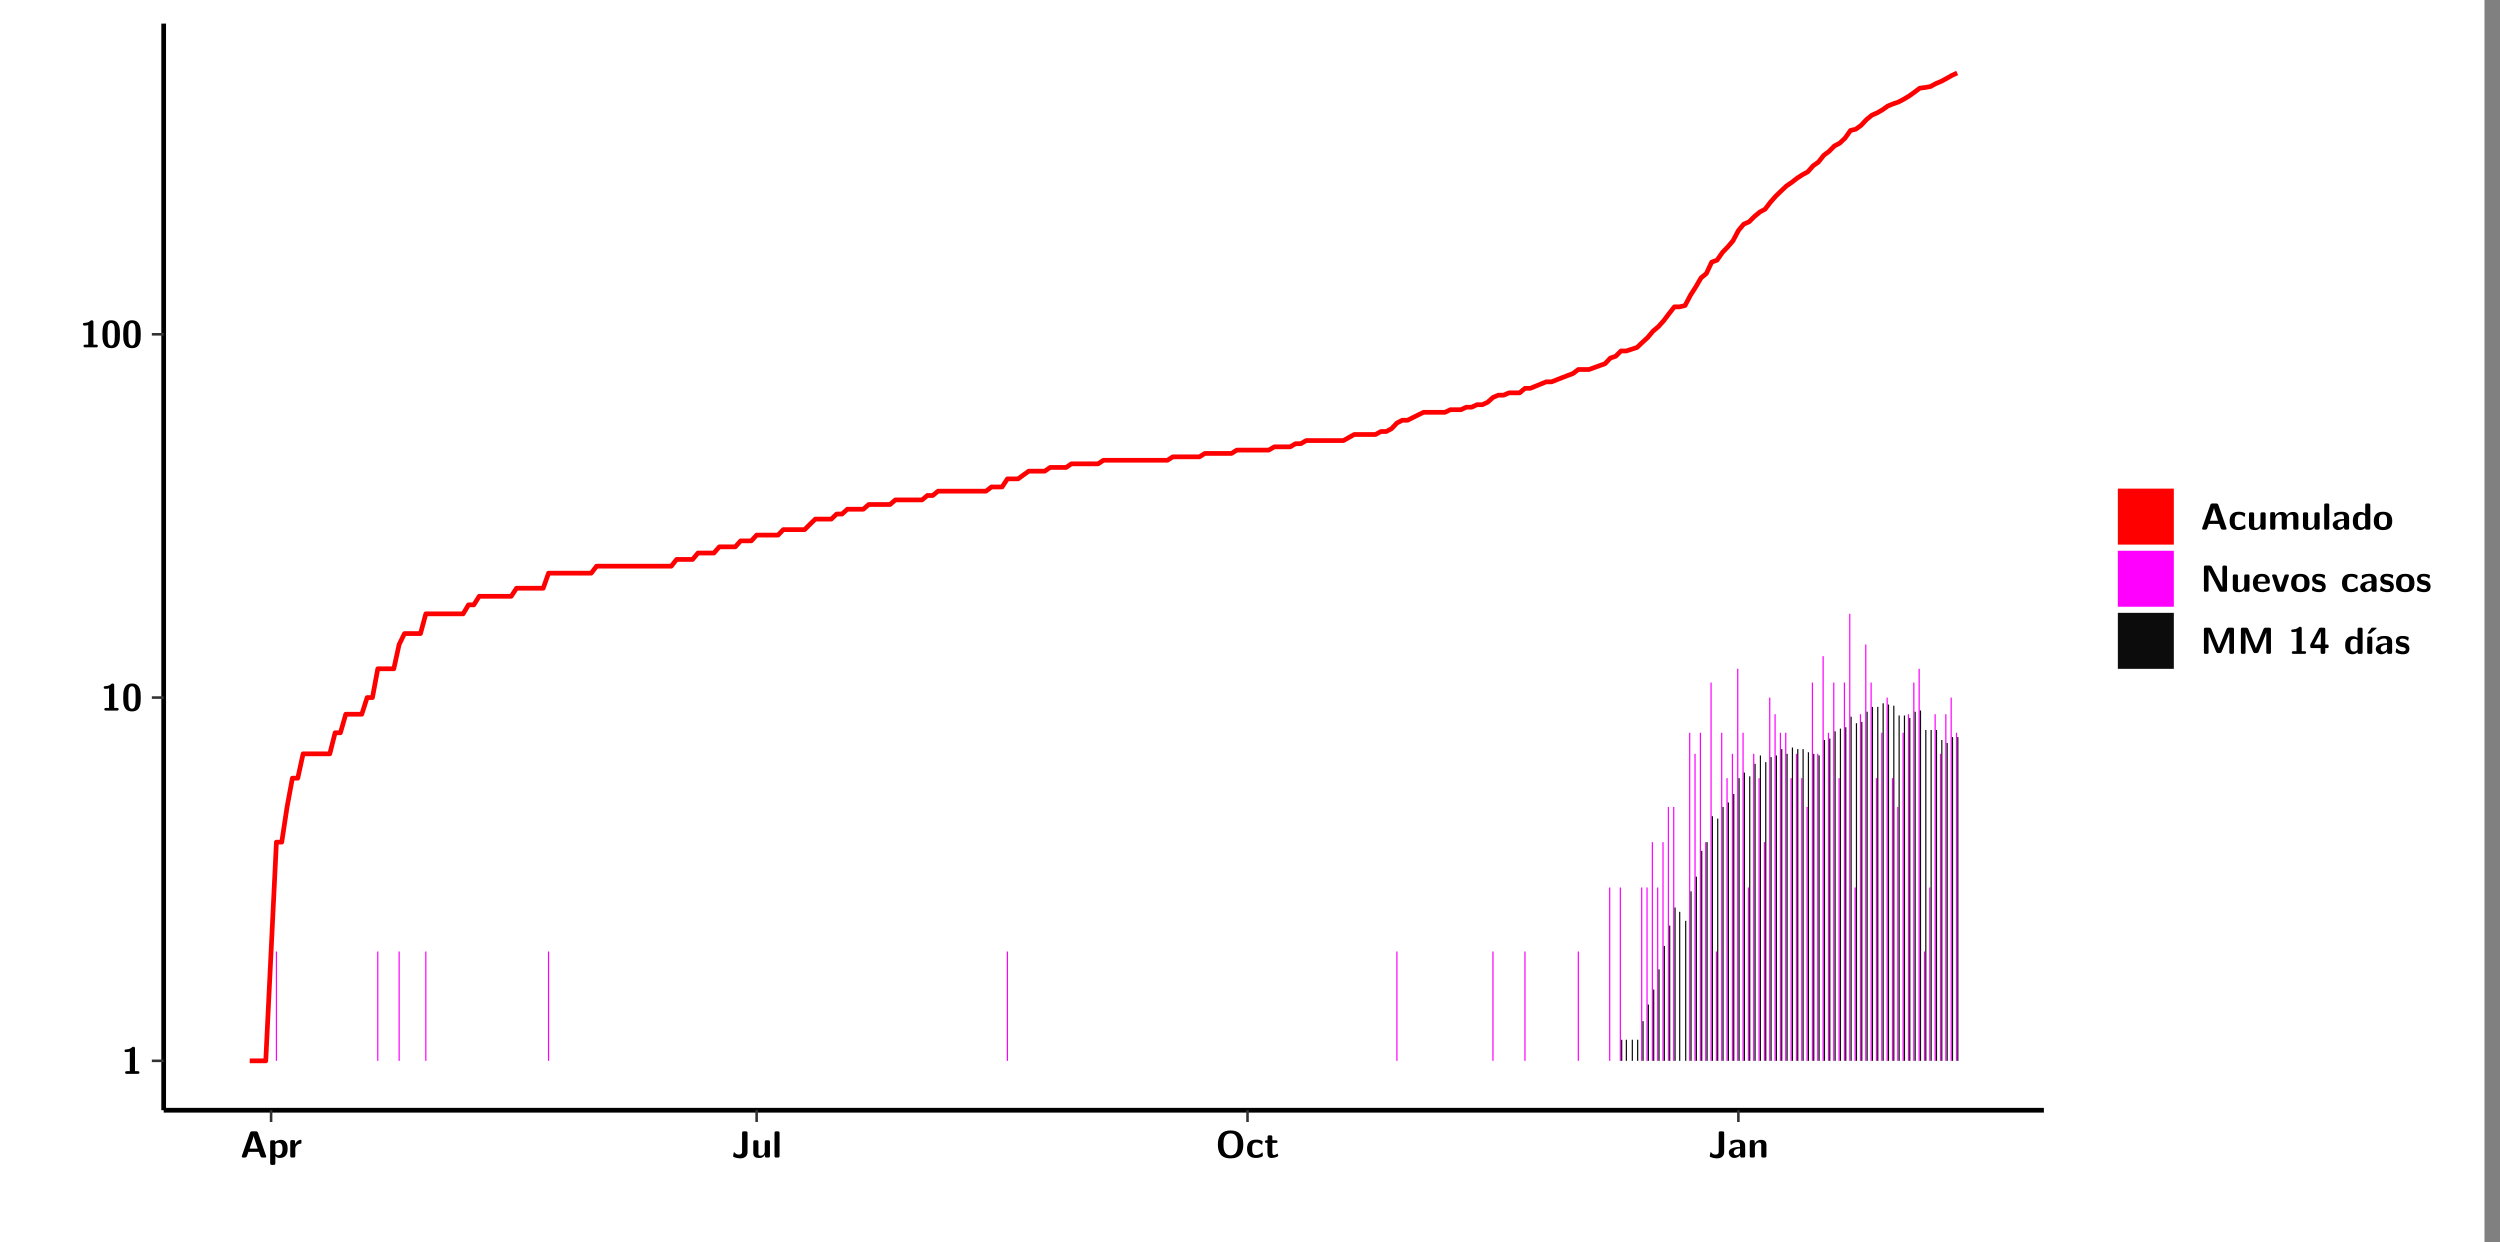 <?xml version="1.0" encoding="UTF-8"?>
<svg xmlns="http://www.w3.org/2000/svg" xmlns:xlink="http://www.w3.org/1999/xlink" width="579.653pt" height="288pt" viewBox="0 0 579.653 288" version="1.1">
<rect x="0" y="0" width="579.653" height="288" fill="#808080" stroke="none"/>
<defs>
<g>
<symbol overflow="visible" id="glyph0-0">
<path style="stroke:none;" d=""/>
</symbol>
<symbol overflow="visible" id="glyph0-1">
<path style="stroke:none;" d="M 3.109 -5.859 C 3.109 -6.016 3.109 -6.281 2.719 -6.281 C 2.547 -6.281 2.516 -6.266 2.406 -6.156 C 2.25 -6.016 1.922 -5.688 1.047 -5.672 C 0.891 -5.672 0.672 -5.609 0.672 -5.359 C 0.672 -5.047 0.969 -5.047 1.094 -5.047 C 1.344 -5.047 1.656 -5.078 1.906 -5.156 L 1.906 -0.625 L 1.234 -0.625 C 1.109 -0.625 0.812 -0.625 0.812 -0.312 C 0.812 0 1.109 0 1.234 0 L 3.719 0 C 3.828 0 4.141 0 4.141 -0.312 C 4.141 -0.625 3.828 -0.625 3.719 -0.625 L 3.109 -0.625 Z M 3.109 -5.859 "/>
</symbol>
<symbol overflow="visible" id="glyph0-2">
<path style="stroke:none;" d="M 4.438 -3 C 4.438 -4.203 4.438 -6.281 2.406 -6.281 C 0.375 -6.281 0.375 -4.219 0.375 -3 C 0.375 -1.812 0.375 0.188 2.406 0.188 C 4.438 0.188 4.438 -1.781 4.438 -3 Z M 2.406 -0.438 C 1.75 -0.438 1.656 -1.25 1.625 -1.484 C 1.562 -1.953 1.562 -2.766 1.562 -3.125 C 1.562 -3.641 1.562 -4.203 1.625 -4.641 C 1.641 -4.875 1.734 -5.641 2.406 -5.641 C 3.047 -5.641 3.156 -4.906 3.188 -4.734 C 3.25 -4.281 3.25 -3.594 3.25 -3.125 C 3.25 -2.625 3.25 -1.953 3.188 -1.469 C 3.156 -1.234 3.062 -0.438 2.406 -0.438 Z M 2.406 -0.438 "/>
</symbol>
<symbol overflow="visible" id="glyph0-3">
<path style="stroke:none;" d="M 4.156 -5.703 C 4.031 -6.078 3.766 -6.078 3.594 -6.078 L 2.828 -6.078 C 2.641 -6.078 2.391 -6.078 2.266 -5.703 L 0.406 -0.406 C 0.375 -0.297 0.375 -0.281 0.375 -0.234 C 0.375 0 0.594 0 0.703 0 L 1.031 0 C 1.188 0 1.453 0 1.578 -0.344 L 1.922 -1.328 L 4.344 -1.328 L 4.641 -0.484 C 4.75 -0.172 4.812 0 5.234 0 L 5.703 0 C 5.828 0 6.047 0 6.047 -0.234 C 6.047 -0.281 6.047 -0.297 6 -0.406 Z M 2.812 -3.938 C 2.938 -4.328 3.062 -4.656 3.125 -4.969 L 3.141 -4.969 C 3.188 -4.766 3.188 -4.75 3.25 -4.547 L 4.078 -2.078 L 2.188 -2.078 Z M 2.812 -3.938 "/>
</symbol>
<symbol overflow="visible" id="glyph0-4">
<path style="stroke:none;" d="M 1.734 -0.344 C 2.125 0.094 2.609 0.094 2.719 0.094 C 4.578 0.094 4.578 -1.594 4.578 -2.031 C 4.578 -2.453 4.578 -4.109 3 -4.109 C 2.484 -4.109 2.016 -3.906 1.703 -3.609 C 1.703 -3.922 1.578 -4.016 1.281 -4.016 L 0.953 -4.016 C 0.641 -4.016 0.531 -3.922 0.531 -3.594 L 0.531 1.281 C 0.531 1.594 0.625 1.703 0.953 1.703 L 1.312 1.703 C 1.641 1.703 1.734 1.594 1.734 1.281 Z M 1.734 -3.141 C 1.828 -3.219 2.109 -3.422 2.484 -3.422 C 3.391 -3.422 3.391 -2.391 3.391 -2 C 3.391 -1.656 3.391 -0.531 2.406 -0.531 C 2.203 -0.531 2.047 -0.609 1.938 -0.688 C 1.734 -0.828 1.734 -0.875 1.734 -1.031 Z M 1.734 -3.141 "/>
</symbol>
<symbol overflow="visible" id="glyph0-5">
<path style="stroke:none;" d="M 1.703 -2.016 C 1.703 -2.844 2.391 -3.188 2.938 -3.219 C 3.109 -3.234 3.125 -3.234 3.125 -3.469 L 3.125 -3.875 C 3.125 -4.047 3.125 -4.109 2.969 -4.109 C 2.719 -4.109 2.078 -4.031 1.672 -3.078 L 1.656 -3.078 L 1.656 -3.641 C 1.656 -3.922 1.594 -4.062 1.234 -4.062 L 0.953 -4.062 C 0.641 -4.062 0.531 -3.969 0.531 -3.641 L 0.531 -0.422 C 0.531 -0.109 0.625 0 0.953 0 L 1.281 0 C 1.609 0 1.703 -0.109 1.703 -0.422 Z M 1.703 -2.016 "/>
</symbol>
<symbol overflow="visible" id="glyph0-6">
<path style="stroke:none;" d="M 3.75 -5.656 C 3.75 -5.938 3.688 -6.078 3.328 -6.078 L 2.906 -6.078 C 2.562 -6.078 2.484 -5.969 2.484 -5.656 L 2.484 -1.359 C 2.484 -1.172 2.484 -0.688 1.703 -0.688 C 1.203 -0.688 0.922 -0.969 0.797 -1.125 C 0.734 -1.203 0.703 -1.234 0.656 -1.234 C 0.562 -1.234 0.547 -1.141 0.531 -1.062 C 0.484 -0.781 0.406 -0.328 0.406 -0.297 C 0.406 -0.203 0.453 -0.188 0.625 -0.109 C 1.141 0.109 1.672 0.188 2.062 0.188 C 3 0.188 3.75 -0.281 3.75 -1.312 Z M 3.75 -5.656 "/>
</symbol>
<symbol overflow="visible" id="glyph0-7">
<path style="stroke:none;" d="M 4.391 -3.594 C 4.391 -3.875 4.328 -4.016 3.969 -4.016 L 3.609 -4.016 C 3.281 -4.016 3.188 -3.906 3.188 -3.594 L 3.188 -1.516 C 3.188 -0.938 2.891 -0.438 2.266 -0.438 C 1.766 -0.438 1.719 -0.562 1.719 -1.031 L 1.719 -3.594 C 1.719 -3.875 1.656 -4.016 1.297 -4.016 L 0.953 -4.016 C 0.625 -4.016 0.531 -3.922 0.531 -3.594 L 0.531 -1.109 C 0.531 -0.172 1.031 0.094 1.953 0.094 C 2.188 0.094 2.812 0.094 3.219 -0.656 L 3.219 -0.422 C 3.219 -0.141 3.281 0 3.641 0 L 3.969 0 C 4.297 0 4.391 -0.109 4.391 -0.422 Z M 4.391 -3.594 "/>
</symbol>
<symbol overflow="visible" id="glyph0-8">
<path style="stroke:none;" d="M 1.703 -5.656 C 1.703 -5.938 1.641 -6.078 1.281 -6.078 L 0.953 -6.078 C 0.641 -6.078 0.531 -5.984 0.531 -5.656 L 0.531 -0.422 C 0.531 -0.109 0.625 0 0.953 0 L 1.281 0 C 1.609 0 1.703 -0.109 1.703 -0.422 Z M 1.703 -5.656 "/>
</symbol>
<symbol overflow="visible" id="glyph0-9">
<path style="stroke:none;" d="M 6.422 -3 C 6.422 -4.766 5.781 -6.281 3.484 -6.281 C 1.047 -6.281 0.531 -4.609 0.531 -3 C 0.531 -1.359 1.109 0.188 3.469 0.188 C 5.734 0.188 6.422 -1.203 6.422 -3 Z M 3.484 -0.516 C 1.828 -0.516 1.828 -2.344 1.828 -3.141 C 1.828 -3.906 1.828 -5.594 3.469 -5.594 C 5.125 -5.594 5.125 -3.922 5.125 -3.141 C 5.125 -2.359 5.125 -0.516 3.484 -0.516 Z M 3.484 -0.516 "/>
</symbol>
<symbol overflow="visible" id="glyph0-10">
<path style="stroke:none;" d="M 4 -0.438 C 4 -0.531 3.969 -0.938 3.953 -1.047 C 3.953 -1.078 3.938 -1.172 3.844 -1.172 C 3.812 -1.172 3.797 -1.172 3.703 -1.078 C 3.562 -0.953 3.141 -0.594 2.422 -0.594 C 1.516 -0.594 1.516 -1.469 1.516 -2.031 C 1.516 -2.75 1.562 -3.484 2.453 -3.484 C 3.031 -3.484 3.266 -3.344 3.578 -3.078 C 3.688 -2.984 3.703 -2.984 3.734 -2.984 C 3.828 -2.984 3.844 -3.062 3.844 -3.094 C 3.859 -3.172 3.953 -3.656 3.953 -3.703 C 3.953 -3.781 3.891 -3.812 3.75 -3.891 C 3.328 -4.078 3.062 -4.156 2.453 -4.156 C 1.141 -4.156 0.328 -3.547 0.328 -2.016 C 0.328 -0.562 1.078 0.094 2.406 0.094 C 2.641 0.094 3.172 0.094 3.75 -0.203 C 4 -0.344 4 -0.344 4 -0.438 Z M 4 -0.438 "/>
</symbol>
<symbol overflow="visible" id="glyph0-11">
<path style="stroke:none;" d="M 1.906 -3.391 L 2.688 -3.391 C 2.797 -3.391 3.109 -3.391 3.109 -3.703 C 3.109 -4.016 2.797 -4.016 2.688 -4.016 L 1.906 -4.016 L 1.906 -4.75 C 1.906 -5.016 1.844 -5.156 1.484 -5.156 L 1.219 -5.156 C 0.906 -5.156 0.797 -5.062 0.797 -4.75 L 0.797 -4.016 L 0.594 -4.016 C 0.5 -4.016 0.172 -4.016 0.172 -3.703 C 0.172 -3.391 0.484 -3.391 0.594 -3.391 L 0.766 -3.391 L 0.766 -1.172 C 0.766 -0.281 1.094 0.094 1.688 0.094 C 1.766 0.094 2.156 0.094 2.609 -0.047 C 2.766 -0.094 3.266 -0.25 3.266 -0.406 C 3.266 -0.438 3.25 -0.5 3.203 -0.688 C 3.156 -0.859 3.141 -0.906 3.062 -0.906 C 3.016 -0.906 3 -0.906 2.953 -0.844 C 2.859 -0.781 2.625 -0.594 2.25 -0.594 C 2.047 -0.594 1.906 -0.734 1.906 -1.312 Z M 1.906 -3.391 "/>
</symbol>
<symbol overflow="visible" id="glyph0-12">
<path style="stroke:none;" d="M 4.062 -2.766 C 4.062 -4.156 2.734 -4.156 2.297 -4.156 C 1.891 -4.156 1.453 -4.125 0.859 -3.891 C 0.672 -3.797 0.625 -3.781 0.625 -3.688 C 0.625 -3.625 0.688 -3.109 0.688 -3.047 C 0.703 -2.984 0.75 -2.938 0.812 -2.938 C 0.844 -2.938 0.875 -2.969 0.906 -3 C 1.281 -3.391 1.719 -3.578 2.266 -3.578 C 2.734 -3.578 2.875 -3.297 2.875 -2.781 L 2.875 -2.469 C 2.562 -2.469 0.266 -2.453 0.266 -1.172 C 0.266 -0.547 0.766 0.094 1.531 0.094 C 1.828 0.094 2.484 0.016 2.906 -0.594 L 2.906 -0.422 C 2.906 -0.141 2.969 0 3.328 0 L 3.641 0 C 3.984 0 4.062 -0.109 4.062 -0.422 Z M 2.875 -1.344 C 2.875 -0.531 2.047 -0.531 2.016 -0.531 C 1.641 -0.531 1.406 -0.844 1.406 -1.188 C 1.406 -2.047 2.625 -2.109 2.875 -2.109 Z M 2.875 -1.344 "/>
</symbol>
<symbol overflow="visible" id="glyph0-13">
<path style="stroke:none;" d="M 4.391 -2.844 C 4.391 -3.75 4 -4.109 3.109 -4.109 C 2.188 -4.109 1.781 -3.438 1.672 -3.203 L 1.672 -3.641 C 1.672 -3.922 1.609 -4.062 1.25 -4.062 L 0.953 -4.062 C 0.625 -4.062 0.531 -3.969 0.531 -3.641 L 0.531 -0.422 C 0.531 -0.109 0.625 0 0.953 0 L 1.297 0 C 1.625 0 1.719 -0.109 1.719 -0.422 L 1.719 -2.359 C 1.719 -3.125 2.219 -3.484 2.688 -3.484 C 3.109 -3.484 3.188 -3.281 3.188 -2.828 L 3.188 -0.422 C 3.188 -0.141 3.25 0 3.609 0 L 3.969 0 C 4.297 0 4.391 -0.109 4.391 -0.422 Z M 4.391 -2.844 "/>
</symbol>
<symbol overflow="visible" id="glyph0-14">
<path style="stroke:none;" d="M 7.062 -2.844 C 7.062 -3.75 6.672 -4.109 5.781 -4.109 C 5.156 -4.109 4.688 -3.828 4.359 -3.25 C 4.219 -4.078 3.484 -4.109 3.109 -4.109 C 2.938 -4.109 2.578 -4.109 2.188 -3.828 C 1.906 -3.625 1.734 -3.344 1.672 -3.203 L 1.672 -3.641 C 1.672 -3.922 1.609 -4.062 1.25 -4.062 L 0.953 -4.062 C 0.625 -4.062 0.531 -3.969 0.531 -3.641 L 0.531 -0.422 C 0.531 -0.109 0.625 0 0.953 0 L 1.297 0 C 1.625 0 1.719 -0.109 1.719 -0.422 L 1.719 -2.359 C 1.719 -3.141 2.25 -3.484 2.688 -3.484 C 3.109 -3.484 3.203 -3.297 3.203 -2.828 L 3.203 -0.422 C 3.203 -0.109 3.297 0 3.625 0 L 3.969 0 C 4.297 0 4.391 -0.109 4.391 -0.422 L 4.391 -2.359 C 4.391 -3.141 4.922 -3.484 5.359 -3.484 C 5.781 -3.484 5.875 -3.297 5.875 -2.828 L 5.875 -0.422 C 5.875 -0.109 5.969 0 6.297 0 L 6.641 0 C 6.984 0 7.062 -0.109 7.062 -0.422 Z M 7.062 -2.844 "/>
</symbol>
<symbol overflow="visible" id="glyph0-15">
<path style="stroke:none;" d="M 4.375 -5.656 C 4.375 -5.938 4.312 -6.078 3.953 -6.078 L 3.625 -6.078 C 3.297 -6.078 3.203 -5.969 3.203 -5.656 L 3.203 -3.672 C 2.812 -4.047 2.375 -4.109 2.109 -4.109 C 0.328 -4.109 0.328 -2.422 0.328 -2 C 0.328 -1.594 0.328 0.094 2.062 0.094 C 2.422 0.094 2.812 -0.016 3.188 -0.406 C 3.188 -0.094 3.297 0 3.609 0 L 3.953 0 C 4.281 0 4.375 -0.109 4.375 -0.422 Z M 3.188 -1.094 C 3.188 -0.953 3.188 -0.875 2.922 -0.688 C 2.703 -0.547 2.5 -0.531 2.406 -0.531 C 1.516 -0.531 1.516 -1.344 1.516 -2 C 1.516 -2.656 1.516 -3.484 2.5 -3.484 C 2.75 -3.484 2.984 -3.391 3.188 -3.203 Z M 3.188 -1.094 "/>
</symbol>
<symbol overflow="visible" id="glyph0-16">
<path style="stroke:none;" d="M 4.547 -1.969 C 4.547 -3.406 3.844 -4.156 2.406 -4.156 C 0.953 -4.156 0.266 -3.391 0.266 -1.969 C 0.266 -0.547 1.031 0.094 2.406 0.094 C 3.781 0.094 4.547 -0.531 4.547 -1.969 Z M 2.406 -0.594 C 1.469 -0.594 1.469 -1.375 1.469 -2.078 C 1.469 -2.75 1.469 -3.531 2.406 -3.531 C 3.344 -3.531 3.344 -2.766 3.344 -2.078 C 3.344 -1.391 3.344 -0.594 2.406 -0.594 Z M 2.406 -0.594 "/>
</symbol>
<symbol overflow="visible" id="glyph0-17">
<path style="stroke:none;" d="M 2.656 -5.734 C 2.469 -6.078 2.203 -6.078 2.031 -6.078 L 1.219 -6.078 C 0.906 -6.078 0.797 -5.984 0.797 -5.656 L 0.797 -0.422 C 0.797 -0.109 0.891 0 1.219 0 L 1.453 0 C 1.781 0 1.875 -0.109 1.875 -0.422 L 1.875 -5.016 L 1.891 -5.016 L 4.297 -0.344 C 4.484 0 4.75 0 4.922 0 L 5.734 0 C 6.062 0 6.156 -0.109 6.156 -0.422 L 6.156 -5.656 C 6.156 -5.938 6.094 -6.078 5.734 -6.078 L 5.5 -6.078 C 5.156 -6.078 5.078 -5.969 5.078 -5.656 L 5.078 -1.062 L 5.062 -1.062 Z M 2.656 -5.734 "/>
</symbol>
<symbol overflow="visible" id="glyph0-18">
<path style="stroke:none;" d="M 3.781 -1.875 C 3.984 -1.875 4.203 -1.891 4.203 -2.281 C 4.203 -3.406 3.672 -4.156 2.359 -4.156 C 0.969 -4.156 0.266 -3.375 0.266 -2.047 C 0.266 -0.609 1.109 0.094 2.484 0.094 C 2.812 0.094 3.312 0.047 3.891 -0.234 C 4.078 -0.328 4.141 -0.359 4.141 -0.469 C 4.141 -0.531 4.125 -0.781 4.109 -0.844 C 4.078 -1.125 4.062 -1.125 3.984 -1.125 C 3.953 -1.125 3.938 -1.125 3.844 -1.047 C 3.328 -0.594 2.797 -0.531 2.516 -0.531 C 1.531 -0.531 1.422 -1.312 1.391 -1.875 Z M 1.406 -2.344 C 1.422 -2.875 1.609 -3.531 2.359 -3.531 C 3.062 -3.531 3.203 -3.031 3.219 -2.344 Z M 1.406 -2.344 "/>
</symbol>
<symbol overflow="visible" id="glyph0-19">
<path style="stroke:none;" d="M 4.109 -3.609 C 4.141 -3.719 4.141 -3.75 4.141 -3.766 C 4.141 -4.016 3.922 -4.016 3.797 -4.016 L 3.609 -4.016 C 3.25 -4.016 3.141 -3.891 3.062 -3.641 L 2.203 -0.984 L 1.328 -3.641 C 1.266 -3.828 1.203 -4.016 0.781 -4.016 L 0.578 -4.016 C 0.453 -4.016 0.234 -4.016 0.234 -3.766 C 0.234 -3.75 0.234 -3.719 0.266 -3.609 L 1.312 -0.375 C 1.438 0 1.703 0 1.859 0 L 2.5 0 C 2.672 0 2.938 0 3.062 -0.375 Z M 4.109 -3.609 "/>
</symbol>
<symbol overflow="visible" id="glyph0-20">
<path style="stroke:none;" d="M 3.469 -1.234 C 3.469 -1.734 3.203 -2.031 3.047 -2.172 C 2.703 -2.484 2.391 -2.547 2.031 -2.609 C 1.547 -2.703 1.188 -2.766 1.188 -3.109 C 1.188 -3.469 1.484 -3.547 1.828 -3.547 C 2.406 -3.547 2.719 -3.328 2.953 -3.125 C 3.047 -3.047 3.062 -3.047 3.094 -3.047 C 3.188 -3.047 3.203 -3.125 3.203 -3.156 C 3.219 -3.219 3.312 -3.719 3.312 -3.766 C 3.312 -3.906 2.844 -4.031 2.75 -4.062 C 2.406 -4.156 2.125 -4.156 1.891 -4.156 C 1.5 -4.156 0.328 -4.156 0.328 -2.906 C 0.328 -2.484 0.516 -2.219 0.75 -2 C 1.062 -1.734 1.406 -1.672 1.906 -1.562 C 2.156 -1.531 2.609 -1.453 2.609 -1.062 C 2.609 -0.656 2.266 -0.594 1.922 -0.594 C 1.531 -0.594 1.047 -0.703 0.625 -1.188 C 0.594 -1.234 0.562 -1.266 0.516 -1.266 C 0.422 -1.266 0.406 -1.188 0.391 -1.125 C 0.375 -1.016 0.266 -0.516 0.266 -0.422 C 0.266 -0.266 0.922 -0.062 0.922 -0.047 C 1.406 0.094 1.766 0.094 1.922 0.094 C 2.359 0.094 3.469 0.062 3.469 -1.234 Z M 3.469 -1.234 "/>
</symbol>
<symbol overflow="visible" id="glyph0-21">
<path style="stroke:none;" d="M 4.859 -2.859 C 4.688 -2.422 4.359 -1.609 4.281 -1.312 C 4.203 -1.625 3.844 -2.484 3.656 -2.953 L 2.531 -5.719 C 2.391 -6.078 2.109 -6.078 1.953 -6.078 L 1.219 -6.078 C 0.906 -6.078 0.797 -5.984 0.797 -5.656 L 0.797 -0.422 C 0.797 -0.109 0.891 0 1.219 0 L 1.453 0 C 1.781 0 1.875 -0.109 1.875 -0.422 L 1.875 -4.953 L 1.891 -4.953 C 1.984 -4.562 2.375 -3.578 2.578 -3.062 L 3.609 -0.562 C 3.766 -0.188 3.969 -0.188 4.266 -0.188 C 4.562 -0.188 4.781 -0.188 4.938 -0.562 L 6.062 -3.328 C 6.141 -3.531 6.625 -4.719 6.672 -4.953 L 6.688 -4.953 L 6.688 -0.422 C 6.688 -0.141 6.75 0 7.109 0 L 7.344 0 C 7.672 0 7.766 -0.109 7.766 -0.422 L 7.766 -5.656 C 7.766 -5.938 7.703 -6.078 7.344 -6.078 L 6.609 -6.078 C 6.391 -6.078 6.172 -6.062 6.016 -5.703 Z M 4.859 -2.859 "/>
</symbol>
<symbol overflow="visible" id="glyph0-22">
<path style="stroke:none;" d="M 0.344 -2.297 C 0.266 -2.172 0.266 -2.141 0.266 -1.984 L 0.266 -1.766 C 0.266 -1.484 0.328 -1.344 0.688 -1.344 L 2.672 -1.344 L 2.672 -0.422 C 2.672 -0.141 2.719 0 3.078 0 L 3.328 0 C 3.656 0 3.75 -0.109 3.75 -0.422 L 3.75 -1.344 L 4.125 -1.344 C 4.391 -1.344 4.547 -1.406 4.547 -1.75 C 4.547 -2.078 4.422 -2.172 4.125 -2.172 L 3.75 -2.172 L 3.75 -5.656 C 3.75 -5.984 3.656 -6.078 3.328 -6.078 L 2.688 -6.078 C 2.531 -6.078 2.391 -6.078 2.281 -5.875 Z M 1.188 -2.172 C 2.578 -4.75 2.672 -5.016 2.703 -5.156 L 2.719 -5.156 L 2.719 -2.172 Z M 1.188 -2.172 "/>
</symbol>
<symbol overflow="visible" id="glyph0-23">
<path style="stroke:none;" d="M 3.906 -5.844 C 3.953 -5.875 4 -5.922 4 -5.969 C 4 -6.078 3.906 -6.078 3.766 -6.078 L 3.047 -6.078 C 2.875 -6.078 2.859 -6.078 2.781 -5.984 L 2.031 -4.953 C 1.953 -4.859 1.953 -4.844 1.953 -4.828 C 1.953 -4.703 2.047 -4.703 2.188 -4.703 L 2.516 -4.703 Z M 3.906 -5.844 "/>
</symbol>
<symbol overflow="visible" id="glyph0-24">
<path style="stroke:none;" d="M 1.703 -3.594 C 1.703 -3.875 1.641 -4.016 1.281 -4.016 L 0.953 -4.016 C 0.641 -4.016 0.531 -3.922 0.531 -3.594 L 0.531 -0.422 C 0.531 -0.109 0.625 0 0.953 0 L 1.281 0 C 1.609 0 1.703 -0.109 1.703 -0.422 Z M 1.703 -3.594 "/>
</symbol>
</g>
<clipPath id="clip1">
  <path d="M 0 0 L 576.008 0 L 576.008 288 L 0 288 Z M 0 0 "/>
</clipPath>
<clipPath id="clip2">
  <path d="M 37.949 5.477 L 473.898 5.477 L 473.898 257.414 L 37.949 257.414 Z M 37.949 5.477 "/>
</clipPath>
</defs>
<g id="surface1">
<g clip-path="url(#clip1)" clip-rule="nonzero">
<path style="fill-rule:nonzero;fill:rgb(100%,100%,100%);fill-opacity:1;stroke-width:0.598;stroke-linecap:round;stroke-linejoin:round;stroke:rgb(100%,100%,100%);stroke-opacity:1;stroke-miterlimit:10;" d="M 0 0 L 0 288.004 L 576.008 288.004 L 576.008 0 Z M 0 0 " transform="matrix(1,0,0,-1,0,288)"/>
</g>
<g clip-path="url(#clip2)" clip-rule="nonzero">
<path style=" stroke:none;fill-rule:nonzero;fill:rgb(100%,100%,100%);fill-opacity:1;" d="M 37.949 257.414 L 37.949 5.477 L 473.898 5.477 L 473.898 257.414 Z M 37.949 257.414 "/>
</g>
<path style=" stroke:none;fill-rule:nonzero;fill:rgb(100%,0%,100%);fill-opacity:1;" d="M 63.949 245.969 L 63.949 220.613 L 64.23 220.613 L 64.23 245.969 Z M 63.949 245.969 "/>
<path style=" stroke:none;fill-rule:nonzero;fill:rgb(100%,0%,100%);fill-opacity:1;" d="M 87.453 245.969 L 87.453 220.613 L 87.73 220.613 L 87.73 245.969 Z M 87.453 245.969 "/>
<path style=" stroke:none;fill-rule:nonzero;fill:rgb(100%,0%,100%);fill-opacity:1;" d="M 92.406 245.969 L 92.406 220.613 L 92.684 220.613 L 92.684 245.969 Z M 92.406 245.969 "/>
<path style=" stroke:none;fill-rule:nonzero;fill:rgb(100%,0%,100%);fill-opacity:1;" d="M 98.59 245.969 L 98.59 220.613 L 98.871 220.613 L 98.871 245.969 Z M 98.59 245.969 "/>
<path style=" stroke:none;fill-rule:nonzero;fill:rgb(100%,0%,100%);fill-opacity:1;" d="M 127.047 245.969 L 127.047 220.613 L 127.324 220.613 L 127.324 245.969 Z M 127.047 245.969 "/>
<path style=" stroke:none;fill-rule:nonzero;fill:rgb(100%,0%,100%);fill-opacity:1;" d="M 233.438 245.969 L 233.438 220.613 L 233.715 220.613 L 233.715 245.969 Z M 233.438 245.969 "/>
<path style=" stroke:none;fill-rule:nonzero;fill:rgb(100%,0%,100%);fill-opacity:1;" d="M 323.75 245.969 L 323.75 220.613 L 324.027 220.613 L 324.027 245.969 Z M 323.75 245.969 "/>
<path style=" stroke:none;fill-rule:nonzero;fill:rgb(100%,0%,100%);fill-opacity:1;" d="M 346.016 245.969 L 346.016 220.613 L 346.297 220.613 L 346.297 245.969 Z M 346.016 245.969 "/>
<path style=" stroke:none;fill-rule:nonzero;fill:rgb(100%,0%,100%);fill-opacity:1;" d="M 353.438 245.969 L 353.438 220.613 L 353.719 220.613 L 353.719 245.969 Z M 353.438 245.969 "/>
<path style=" stroke:none;fill-rule:nonzero;fill:rgb(100%,0%,100%);fill-opacity:1;" d="M 365.812 245.969 L 365.812 220.613 L 366.094 220.613 L 366.094 245.969 Z M 365.812 245.969 "/>
<path style=" stroke:none;fill-rule:nonzero;fill:rgb(100%,0%,100%);fill-opacity:1;" d="M 373.086 245.969 L 373.086 205.777 L 373.363 205.777 L 373.363 245.969 Z M 373.086 245.969 "/>
<path style=" stroke:none;fill-rule:nonzero;fill:rgb(100%,0%,100%);fill-opacity:1;" d="M 375.555 245.969 L 375.555 205.777 L 375.836 205.777 L 375.836 245.969 Z M 375.555 245.969 "/>
<path style=" stroke:none;fill-rule:nonzero;fill:rgb(4.999%,4.999%,4.999%);fill-opacity:1;" d="M 375.867 245.969 L 375.867 241.074 L 376.145 241.074 L 376.145 245.969 Z M 375.867 245.969 "/>
<path style=" stroke:none;fill-rule:nonzero;fill:rgb(4.999%,4.999%,4.999%);fill-opacity:1;" d="M 376.953 245.969 L 376.953 241.074 L 377.23 241.074 L 377.23 245.969 Z M 376.953 245.969 "/>
<path style=" stroke:none;fill-rule:nonzero;fill:rgb(4.999%,4.999%,4.999%);fill-opacity:1;" d="M 378.336 245.969 L 378.336 241.074 L 378.613 241.074 L 378.613 245.969 Z M 378.336 245.969 "/>
<path style=" stroke:none;fill-rule:nonzero;fill:rgb(4.999%,4.999%,4.999%);fill-opacity:1;" d="M 379.57 245.969 L 379.57 241.074 L 379.852 241.074 L 379.852 245.969 Z M 379.57 245.969 "/>
<path style=" stroke:none;fill-rule:nonzero;fill:rgb(100%,0%,100%);fill-opacity:1;" d="M 380.508 245.969 L 380.508 205.777 L 380.785 205.777 L 380.785 245.969 Z M 380.508 245.969 "/>
<path style=" stroke:none;fill-rule:nonzero;fill:rgb(4.999%,4.999%,4.999%);fill-opacity:1;" d="M 380.816 245.969 L 380.816 236.77 L 381.098 236.77 L 381.098 245.969 Z M 380.816 245.969 "/>
<path style=" stroke:none;fill-rule:nonzero;fill:rgb(100%,0%,100%);fill-opacity:1;" d="M 381.742 245.969 L 381.742 205.777 L 382.023 205.777 L 382.023 245.969 Z M 381.742 245.969 "/>
<path style=" stroke:none;fill-rule:nonzero;fill:rgb(4.999%,4.999%,4.999%);fill-opacity:1;" d="M 382.051 245.969 L 382.051 232.914 L 382.332 232.914 L 382.332 245.969 Z M 382.051 245.969 "/>
<path style=" stroke:none;fill-rule:nonzero;fill:rgb(100%,0%,100%);fill-opacity:1;" d="M 382.98 245.969 L 382.98 195.258 L 383.258 195.258 L 383.258 245.969 Z M 382.98 245.969 "/>
<path style=" stroke:none;fill-rule:nonzero;fill:rgb(4.999%,4.999%,4.999%);fill-opacity:1;" d="M 383.289 245.969 L 383.289 229.43 L 383.566 229.43 L 383.566 245.969 Z M 383.289 245.969 "/>
<path style=" stroke:none;fill-rule:nonzero;fill:rgb(100%,0%,100%);fill-opacity:1;" d="M 384.215 245.969 L 384.215 205.777 L 384.492 205.777 L 384.492 245.969 Z M 384.215 245.969 "/>
<path style=" stroke:none;fill-rule:nonzero;fill:rgb(4.999%,4.999%,4.999%);fill-opacity:1;" d="M 384.523 245.969 L 384.523 224.758 L 384.801 224.758 L 384.801 245.969 Z M 384.523 245.969 "/>
<path style=" stroke:none;fill-rule:nonzero;fill:rgb(100%,0%,100%);fill-opacity:1;" d="M 385.449 245.969 L 385.449 195.258 L 385.727 195.258 L 385.727 245.969 Z M 385.449 245.969 "/>
<path style=" stroke:none;fill-rule:nonzero;fill:rgb(4.999%,4.999%,4.999%);fill-opacity:1;" d="M 385.758 245.969 L 385.758 219.328 L 386.039 219.328 L 386.039 245.969 Z M 385.758 245.969 "/>
<path style=" stroke:none;fill-rule:nonzero;fill:rgb(100%,0%,100%);fill-opacity:1;" d="M 386.695 245.969 L 386.695 187.098 L 386.965 187.098 L 386.965 245.969 Z M 386.695 245.969 "/>
<path style=" stroke:none;fill-rule:nonzero;fill:rgb(4.999%,4.999%,4.999%);fill-opacity:1;" d="M 387.004 245.969 L 387.004 214.605 L 387.273 214.605 L 387.273 245.969 Z M 387.004 245.969 "/>
<path style=" stroke:none;fill-rule:nonzero;fill:rgb(100%,0%,100%);fill-opacity:1;" d="M 387.93 245.969 L 387.93 187.098 L 388.211 187.098 L 388.211 245.969 Z M 387.93 245.969 "/>
<path style=" stroke:none;fill-rule:nonzero;fill:rgb(4.999%,4.999%,4.999%);fill-opacity:1;" d="M 388.238 245.969 L 388.238 210.422 L 388.52 210.422 L 388.52 245.969 Z M 388.238 245.969 "/>
<path style=" stroke:none;fill-rule:nonzero;fill:rgb(4.999%,4.999%,4.999%);fill-opacity:1;" d="M 389.316 245.969 L 389.316 211.418 L 389.594 211.418 L 389.594 245.969 Z M 389.316 245.969 "/>
<path style=" stroke:none;fill-rule:nonzero;fill:rgb(4.999%,4.999%,4.999%);fill-opacity:1;" d="M 390.711 245.969 L 390.711 213.508 L 390.988 213.508 L 390.988 245.969 Z M 390.711 245.969 "/>
<path style=" stroke:none;fill-rule:nonzero;fill:rgb(100%,0%,100%);fill-opacity:1;" d="M 391.637 245.969 L 391.637 169.902 L 391.914 169.902 L 391.914 245.969 Z M 391.637 245.969 "/>
<path style=" stroke:none;fill-rule:nonzero;fill:rgb(4.999%,4.999%,4.999%);fill-opacity:1;" d="M 391.945 245.969 L 391.945 206.664 L 392.223 206.664 L 392.223 245.969 Z M 391.945 245.969 "/>
<path style=" stroke:none;fill-rule:nonzero;fill:rgb(100%,0%,100%);fill-opacity:1;" d="M 392.871 245.969 L 392.871 174.781 L 393.152 174.781 L 393.152 245.969 Z M 392.871 245.969 "/>
<path style=" stroke:none;fill-rule:nonzero;fill:rgb(4.999%,4.999%,4.999%);fill-opacity:1;" d="M 393.18 245.969 L 393.18 203.258 L 393.461 203.258 L 393.461 245.969 Z M 393.18 245.969 "/>
<path style=" stroke:none;fill-rule:nonzero;fill:rgb(100%,0%,100%);fill-opacity:1;" d="M 394.117 245.969 L 394.117 169.902 L 394.395 169.902 L 394.395 245.969 Z M 394.117 245.969 "/>
<path style=" stroke:none;fill-rule:nonzero;fill:rgb(4.999%,4.999%,4.999%);fill-opacity:1;" d="M 394.426 245.969 L 394.426 197.27 L 394.703 197.27 L 394.703 245.969 Z M 394.426 245.969 "/>
<path style=" stroke:none;fill-rule:nonzero;fill:rgb(100%,0%,100%);fill-opacity:1;" d="M 395.352 245.969 L 395.352 195.258 L 395.633 195.258 L 395.633 245.969 Z M 395.352 245.969 "/>
<path style=" stroke:none;fill-rule:nonzero;fill:rgb(4.999%,4.999%,4.999%);fill-opacity:1;" d="M 395.66 245.969 L 395.66 195.258 L 395.941 195.258 L 395.941 245.969 Z M 395.66 245.969 "/>
<path style=" stroke:none;fill-rule:nonzero;fill:rgb(100%,0%,100%);fill-opacity:1;" d="M 396.59 245.969 L 396.59 158.254 L 396.867 158.254 L 396.867 245.969 Z M 396.59 245.969 "/>
<path style=" stroke:none;fill-rule:nonzero;fill:rgb(4.999%,4.999%,4.999%);fill-opacity:1;" d="M 396.898 245.969 L 396.898 189.25 L 397.176 189.25 L 397.176 245.969 Z M 396.898 245.969 "/>
<path style=" stroke:none;fill-rule:nonzero;fill:rgb(100%,0%,100%);fill-opacity:1;" d="M 397.824 245.969 L 397.824 220.613 L 398.102 220.613 L 398.102 245.969 Z M 397.824 245.969 "/>
<path style=" stroke:none;fill-rule:nonzero;fill:rgb(4.999%,4.999%,4.999%);fill-opacity:1;" d="M 398.133 245.969 L 398.133 189.809 L 398.41 189.809 L 398.41 245.969 Z M 398.133 245.969 "/>
<path style=" stroke:none;fill-rule:nonzero;fill:rgb(100%,0%,100%);fill-opacity:1;" d="M 399.059 245.969 L 399.059 169.902 L 399.336 169.902 L 399.336 245.969 Z M 399.059 245.969 "/>
<path style=" stroke:none;fill-rule:nonzero;fill:rgb(4.999%,4.999%,4.999%);fill-opacity:1;" d="M 399.367 245.969 L 399.367 187.098 L 399.645 187.098 L 399.645 245.969 Z M 399.367 245.969 "/>
<path style=" stroke:none;fill-rule:nonzero;fill:rgb(100%,0%,100%);fill-opacity:1;" d="M 400.293 245.969 L 400.293 180.422 L 400.574 180.422 L 400.574 245.969 Z M 400.293 245.969 "/>
<path style=" stroke:none;fill-rule:nonzero;fill:rgb(4.999%,4.999%,4.999%);fill-opacity:1;" d="M 400.602 245.969 L 400.602 186.062 L 400.883 186.062 L 400.883 245.969 Z M 400.602 245.969 "/>
<path style=" stroke:none;fill-rule:nonzero;fill:rgb(100%,0%,100%);fill-opacity:1;" d="M 401.539 245.969 L 401.539 174.781 L 401.82 174.781 L 401.82 245.969 Z M 401.539 245.969 "/>
<path style=" stroke:none;fill-rule:nonzero;fill:rgb(4.999%,4.999%,4.999%);fill-opacity:1;" d="M 401.848 245.969 L 401.848 184.09 L 402.129 184.09 L 402.129 245.969 Z M 401.848 245.969 "/>
<path style=" stroke:none;fill-rule:nonzero;fill:rgb(100%,0%,100%);fill-opacity:1;" d="M 402.773 245.969 L 402.773 155.066 L 403.055 155.066 L 403.055 245.969 Z M 402.773 245.969 "/>
<path style=" stroke:none;fill-rule:nonzero;fill:rgb(4.999%,4.999%,4.999%);fill-opacity:1;" d="M 403.082 245.969 L 403.082 180.422 L 403.363 180.422 L 403.363 245.969 Z M 403.082 245.969 "/>
<path style=" stroke:none;fill-rule:nonzero;fill:rgb(100%,0%,100%);fill-opacity:1;" d="M 404.012 245.969 L 404.012 169.902 L 404.289 169.902 L 404.289 245.969 Z M 404.012 245.969 "/>
<path style=" stroke:none;fill-rule:nonzero;fill:rgb(4.999%,4.999%,4.999%);fill-opacity:1;" d="M 404.32 245.969 L 404.32 179.137 L 404.598 179.137 L 404.598 245.969 Z M 404.32 245.969 "/>
<path style=" stroke:none;fill-rule:nonzero;fill:rgb(100%,0%,100%);fill-opacity:1;" d="M 405.246 245.969 L 405.246 205.777 L 405.523 205.777 L 405.523 245.969 Z M 405.246 245.969 "/>
<path style=" stroke:none;fill-rule:nonzero;fill:rgb(4.999%,4.999%,4.999%);fill-opacity:1;" d="M 405.555 245.969 L 405.555 179.992 L 405.832 179.992 L 405.832 245.969 Z M 405.555 245.969 "/>
<path style=" stroke:none;fill-rule:nonzero;fill:rgb(100%,0%,100%);fill-opacity:1;" d="M 406.48 245.969 L 406.48 174.781 L 406.762 174.781 L 406.762 245.969 Z M 406.48 245.969 "/>
<path style=" stroke:none;fill-rule:nonzero;fill:rgb(4.999%,4.999%,4.999%);fill-opacity:1;" d="M 406.789 245.969 L 406.789 177.094 L 407.07 177.094 L 407.07 245.969 Z M 406.789 245.969 "/>
<path style=" stroke:none;fill-rule:nonzero;fill:rgb(100%,0%,100%);fill-opacity:1;" d="M 407.727 245.969 L 407.727 180.422 L 407.996 180.422 L 407.996 245.969 Z M 407.727 245.969 "/>
<path style=" stroke:none;fill-rule:nonzero;fill:rgb(4.999%,4.999%,4.999%);fill-opacity:1;" d="M 408.035 245.969 L 408.035 175.16 L 408.305 175.16 L 408.305 245.969 Z M 408.035 245.969 "/>
<path style=" stroke:none;fill-rule:nonzero;fill:rgb(100%,0%,100%);fill-opacity:1;" d="M 408.961 245.969 L 408.961 195.258 L 409.242 195.258 L 409.242 245.969 Z M 408.961 245.969 "/>
<path style=" stroke:none;fill-rule:nonzero;fill:rgb(4.999%,4.999%,4.999%);fill-opacity:1;" d="M 409.27 245.969 L 409.27 176.707 L 409.551 176.707 L 409.551 245.969 Z M 409.27 245.969 "/>
<path style=" stroke:none;fill-rule:nonzero;fill:rgb(100%,0%,100%);fill-opacity:1;" d="M 410.195 245.969 L 410.195 161.742 L 410.477 161.742 L 410.477 245.969 Z M 410.195 245.969 "/>
<path style=" stroke:none;fill-rule:nonzero;fill:rgb(4.999%,4.999%,4.999%);fill-opacity:1;" d="M 410.508 245.969 L 410.508 175.539 L 410.785 175.539 L 410.785 245.969 Z M 410.508 245.969 "/>
<path style=" stroke:none;fill-rule:nonzero;fill:rgb(100%,0%,100%);fill-opacity:1;" d="M 411.434 245.969 L 411.434 165.598 L 411.711 165.598 L 411.711 245.969 Z M 411.434 245.969 "/>
<path style=" stroke:none;fill-rule:nonzero;fill:rgb(4.999%,4.999%,4.999%);fill-opacity:1;" d="M 411.742 245.969 L 411.742 175.16 L 412.02 175.16 L 412.02 245.969 Z M 411.742 245.969 "/>
<path style=" stroke:none;fill-rule:nonzero;fill:rgb(100%,0%,100%);fill-opacity:1;" d="M 412.668 245.969 L 412.668 169.902 L 412.945 169.902 L 412.945 245.969 Z M 412.668 245.969 "/>
<path style=" stroke:none;fill-rule:nonzero;fill:rgb(4.999%,4.999%,4.999%);fill-opacity:1;" d="M 412.977 245.969 L 412.977 173.688 L 413.254 173.688 L 413.254 245.969 Z M 412.977 245.969 "/>
<path style=" stroke:none;fill-rule:nonzero;fill:rgb(100%,0%,100%);fill-opacity:1;" d="M 413.902 245.969 L 413.902 169.902 L 414.184 169.902 L 414.184 245.969 Z M 413.902 245.969 "/>
<path style=" stroke:none;fill-rule:nonzero;fill:rgb(4.999%,4.999%,4.999%);fill-opacity:1;" d="M 414.211 245.969 L 414.211 174.781 L 414.492 174.781 L 414.492 245.969 Z M 414.211 245.969 "/>
<path style=" stroke:none;fill-rule:nonzero;fill:rgb(100%,0%,100%);fill-opacity:1;" d="M 415.148 245.969 L 415.148 180.422 L 415.426 180.422 L 415.426 245.969 Z M 415.148 245.969 "/>
<path style=" stroke:none;fill-rule:nonzero;fill:rgb(4.999%,4.999%,4.999%);fill-opacity:1;" d="M 415.457 245.969 L 415.457 173.32 L 415.738 173.32 L 415.738 245.969 Z M 415.457 245.969 "/>
<path style=" stroke:none;fill-rule:nonzero;fill:rgb(100%,0%,100%);fill-opacity:1;" d="M 416.383 245.969 L 416.383 174.781 L 416.664 174.781 L 416.664 245.969 Z M 416.383 245.969 "/>
<path style=" stroke:none;fill-rule:nonzero;fill:rgb(4.999%,4.999%,4.999%);fill-opacity:1;" d="M 416.691 245.969 L 416.691 173.688 L 416.973 173.688 L 416.973 245.969 Z M 416.691 245.969 "/>
<path style=" stroke:none;fill-rule:nonzero;fill:rgb(100%,0%,100%);fill-opacity:1;" d="M 417.621 245.969 L 417.621 180.422 L 417.898 180.422 L 417.898 245.969 Z M 417.621 245.969 "/>
<path style=" stroke:none;fill-rule:nonzero;fill:rgb(4.999%,4.999%,4.999%);fill-opacity:1;" d="M 417.93 245.969 L 417.93 173.688 L 418.207 173.688 L 418.207 245.969 Z M 417.93 245.969 "/>
<path style=" stroke:none;fill-rule:nonzero;fill:rgb(100%,0%,100%);fill-opacity:1;" d="M 418.855 245.969 L 418.855 187.098 L 419.133 187.098 L 419.133 245.969 Z M 418.855 245.969 "/>
<path style=" stroke:none;fill-rule:nonzero;fill:rgb(4.999%,4.999%,4.999%);fill-opacity:1;" d="M 419.164 245.969 L 419.164 174.414 L 419.441 174.414 L 419.441 245.969 Z M 419.164 245.969 "/>
<path style=" stroke:none;fill-rule:nonzero;fill:rgb(100%,0%,100%);fill-opacity:1;" d="M 420.09 245.969 L 420.09 158.254 L 420.367 158.254 L 420.367 245.969 Z M 420.09 245.969 "/>
<path style=" stroke:none;fill-rule:nonzero;fill:rgb(4.999%,4.999%,4.999%);fill-opacity:1;" d="M 420.398 245.969 L 420.398 174.781 L 420.68 174.781 L 420.68 245.969 Z M 420.398 245.969 "/>
<path style=" stroke:none;fill-rule:nonzero;fill:rgb(100%,0%,100%);fill-opacity:1;" d="M 421.324 245.969 L 421.324 174.781 L 421.605 174.781 L 421.605 245.969 Z M 421.324 245.969 "/>
<path style=" stroke:none;fill-rule:nonzero;fill:rgb(4.999%,4.999%,4.999%);fill-opacity:1;" d="M 421.633 245.969 L 421.633 175.16 L 421.914 175.16 L 421.914 245.969 Z M 421.633 245.969 "/>
<path style=" stroke:none;fill-rule:nonzero;fill:rgb(100%,0%,100%);fill-opacity:1;" d="M 422.57 245.969 L 422.57 152.137 L 422.852 152.137 L 422.852 245.969 Z M 422.57 245.969 "/>
<path style=" stroke:none;fill-rule:nonzero;fill:rgb(4.999%,4.999%,4.999%);fill-opacity:1;" d="M 422.879 245.969 L 422.879 171.574 L 423.16 171.574 L 423.16 245.969 Z M 422.879 245.969 "/>
<path style=" stroke:none;fill-rule:nonzero;fill:rgb(100%,0%,100%);fill-opacity:1;" d="M 423.805 245.969 L 423.805 169.902 L 424.086 169.902 L 424.086 245.969 Z M 423.805 245.969 "/>
<path style=" stroke:none;fill-rule:nonzero;fill:rgb(4.999%,4.999%,4.999%);fill-opacity:1;" d="M 424.113 245.969 L 424.113 171.238 L 424.395 171.238 L 424.395 245.969 Z M 424.113 245.969 "/>
<path style=" stroke:none;fill-rule:nonzero;fill:rgb(100%,0%,100%);fill-opacity:1;" d="M 425.043 245.969 L 425.043 158.254 L 425.32 158.254 L 425.32 245.969 Z M 425.043 245.969 "/>
<path style=" stroke:none;fill-rule:nonzero;fill:rgb(4.999%,4.999%,4.999%);fill-opacity:1;" d="M 425.352 245.969 L 425.352 169.574 L 425.629 169.574 L 425.629 245.969 Z M 425.352 245.969 "/>
<path style=" stroke:none;fill-rule:nonzero;fill:rgb(100%,0%,100%);fill-opacity:1;" d="M 426.277 245.969 L 426.277 180.422 L 426.555 180.422 L 426.555 245.969 Z M 426.277 245.969 "/>
<path style=" stroke:none;fill-rule:nonzero;fill:rgb(4.999%,4.999%,4.999%);fill-opacity:1;" d="M 426.586 245.969 L 426.586 168.934 L 426.863 168.934 L 426.863 245.969 Z M 426.586 245.969 "/>
<path style=" stroke:none;fill-rule:nonzero;fill:rgb(100%,0%,100%);fill-opacity:1;" d="M 427.512 245.969 L 427.512 158.254 L 427.793 158.254 L 427.793 245.969 Z M 427.512 245.969 "/>
<path style=" stroke:none;fill-rule:nonzero;fill:rgb(4.999%,4.999%,4.999%);fill-opacity:1;" d="M 427.82 245.969 L 427.82 168.617 L 428.102 168.617 L 428.102 245.969 Z M 427.82 245.969 "/>
<path style=" stroke:none;fill-rule:nonzero;fill:rgb(100%,0%,100%);fill-opacity:1;" d="M 428.758 245.969 L 428.758 142.324 L 429.027 142.324 L 429.027 245.969 Z M 428.758 245.969 "/>
<path style=" stroke:none;fill-rule:nonzero;fill:rgb(4.999%,4.999%,4.999%);fill-opacity:1;" d="M 429.066 245.969 L 429.066 166.176 L 429.336 166.176 L 429.336 245.969 Z M 429.066 245.969 "/>
<path style=" stroke:none;fill-rule:nonzero;fill:rgb(100%,0%,100%);fill-opacity:1;" d="M 429.992 245.969 L 429.992 205.777 L 430.273 205.777 L 430.273 245.969 Z M 429.992 245.969 "/>
<path style=" stroke:none;fill-rule:nonzero;fill:rgb(4.999%,4.999%,4.999%);fill-opacity:1;" d="M 430.301 245.969 L 430.301 167.68 L 430.582 167.68 L 430.582 245.969 Z M 430.301 245.969 "/>
<path style=" stroke:none;fill-rule:nonzero;fill:rgb(100%,0%,100%);fill-opacity:1;" d="M 431.227 245.969 L 431.227 165.598 L 431.508 165.598 L 431.508 245.969 Z M 431.227 245.969 "/>
<path style=" stroke:none;fill-rule:nonzero;fill:rgb(4.999%,4.999%,4.999%);fill-opacity:1;" d="M 431.539 245.969 L 431.539 167.379 L 431.816 167.379 L 431.816 245.969 Z M 431.539 245.969 "/>
<path style=" stroke:none;fill-rule:nonzero;fill:rgb(100%,0%,100%);fill-opacity:1;" d="M 432.465 245.969 L 432.465 149.43 L 432.742 149.43 L 432.742 245.969 Z M 432.465 245.969 "/>
<path style=" stroke:none;fill-rule:nonzero;fill:rgb(4.999%,4.999%,4.999%);fill-opacity:1;" d="M 432.773 245.969 L 432.773 165.02 L 433.051 165.02 L 433.051 245.969 Z M 432.773 245.969 "/>
<path style=" stroke:none;fill-rule:nonzero;fill:rgb(100%,0%,100%);fill-opacity:1;" d="M 433.699 245.969 L 433.699 158.254 L 433.977 158.254 L 433.977 245.969 Z M 433.699 245.969 "/>
<path style=" stroke:none;fill-rule:nonzero;fill:rgb(4.999%,4.999%,4.999%);fill-opacity:1;" d="M 434.008 245.969 L 434.008 163.895 L 434.285 163.895 L 434.285 245.969 Z M 434.008 245.969 "/>
<path style=" stroke:none;fill-rule:nonzero;fill:rgb(100%,0%,100%);fill-opacity:1;" d="M 434.934 245.969 L 434.934 180.422 L 435.215 180.422 L 435.215 245.969 Z M 434.934 245.969 "/>
<path style=" stroke:none;fill-rule:nonzero;fill:rgb(4.999%,4.999%,4.999%);fill-opacity:1;" d="M 435.242 245.969 L 435.242 163.895 L 435.523 163.895 L 435.523 245.969 Z M 435.242 245.969 "/>
<path style=" stroke:none;fill-rule:nonzero;fill:rgb(100%,0%,100%);fill-opacity:1;" d="M 436.18 245.969 L 436.18 169.902 L 436.457 169.902 L 436.457 245.969 Z M 436.18 245.969 "/>
<path style=" stroke:none;fill-rule:nonzero;fill:rgb(4.999%,4.999%,4.999%);fill-opacity:1;" d="M 436.488 245.969 L 436.488 163.066 L 436.77 163.066 L 436.77 245.969 Z M 436.488 245.969 "/>
<path style=" stroke:none;fill-rule:nonzero;fill:rgb(100%,0%,100%);fill-opacity:1;" d="M 437.414 245.969 L 437.414 161.742 L 437.695 161.742 L 437.695 245.969 Z M 437.414 245.969 "/>
<path style=" stroke:none;fill-rule:nonzero;fill:rgb(4.999%,4.999%,4.999%);fill-opacity:1;" d="M 437.723 245.969 L 437.723 163.348 L 438.004 163.348 L 438.004 245.969 Z M 437.723 245.969 "/>
<path style=" stroke:none;fill-rule:nonzero;fill:rgb(100%,0%,100%);fill-opacity:1;" d="M 438.652 245.969 L 438.652 180.422 L 438.93 180.422 L 438.93 245.969 Z M 438.652 245.969 "/>
<path style=" stroke:none;fill-rule:nonzero;fill:rgb(4.999%,4.999%,4.999%);fill-opacity:1;" d="M 438.961 245.969 L 438.961 163.613 L 439.238 163.613 L 439.238 245.969 Z M 438.961 245.969 "/>
<path style=" stroke:none;fill-rule:nonzero;fill:rgb(100%,0%,100%);fill-opacity:1;" d="M 439.887 245.969 L 439.887 187.098 L 440.164 187.098 L 440.164 245.969 Z M 439.887 245.969 "/>
<path style=" stroke:none;fill-rule:nonzero;fill:rgb(4.999%,4.999%,4.999%);fill-opacity:1;" d="M 440.195 245.969 L 440.195 165.887 L 440.473 165.887 L 440.473 245.969 Z M 440.195 245.969 "/>
<path style=" stroke:none;fill-rule:nonzero;fill:rgb(100%,0%,100%);fill-opacity:1;" d="M 441.121 245.969 L 441.121 169.902 L 441.402 169.902 L 441.402 245.969 Z M 441.121 245.969 "/>
<path style=" stroke:none;fill-rule:nonzero;fill:rgb(4.999%,4.999%,4.999%);fill-opacity:1;" d="M 441.43 245.969 L 441.43 165.887 L 441.711 165.887 L 441.711 245.969 Z M 441.43 245.969 "/>
<path style=" stroke:none;fill-rule:nonzero;fill:rgb(100%,0%,100%);fill-opacity:1;" d="M 442.355 245.969 L 442.355 165.598 L 442.637 165.598 L 442.637 245.969 Z M 442.355 245.969 "/>
<path style=" stroke:none;fill-rule:nonzero;fill:rgb(4.999%,4.999%,4.999%);fill-opacity:1;" d="M 442.664 245.969 L 442.664 166.473 L 442.945 166.473 L 442.945 245.969 Z M 442.664 245.969 "/>
<path style=" stroke:none;fill-rule:nonzero;fill:rgb(100%,0%,100%);fill-opacity:1;" d="M 443.602 245.969 L 443.602 158.254 L 443.883 158.254 L 443.883 245.969 Z M 443.602 245.969 "/>
<path style=" stroke:none;fill-rule:nonzero;fill:rgb(4.999%,4.999%,4.999%);fill-opacity:1;" d="M 443.91 245.969 L 443.91 165.02 L 444.191 165.02 L 444.191 245.969 Z M 443.91 245.969 "/>
<path style=" stroke:none;fill-rule:nonzero;fill:rgb(100%,0%,100%);fill-opacity:1;" d="M 444.836 245.969 L 444.836 155.066 L 445.117 155.066 L 445.117 245.969 Z M 444.836 245.969 "/>
<path style=" stroke:none;fill-rule:nonzero;fill:rgb(4.999%,4.999%,4.999%);fill-opacity:1;" d="M 445.145 245.969 L 445.145 164.73 L 445.426 164.73 L 445.426 245.969 Z M 445.145 245.969 "/>
<path style=" stroke:none;fill-rule:nonzero;fill:rgb(100%,0%,100%);fill-opacity:1;" d="M 446.074 245.969 L 446.074 220.613 L 446.352 220.613 L 446.352 245.969 Z M 446.074 245.969 "/>
<path style=" stroke:none;fill-rule:nonzero;fill:rgb(4.999%,4.999%,4.999%);fill-opacity:1;" d="M 446.383 245.969 L 446.383 169.254 L 446.66 169.254 L 446.66 245.969 Z M 446.383 245.969 "/>
<path style=" stroke:none;fill-rule:nonzero;fill:rgb(100%,0%,100%);fill-opacity:1;" d="M 447.309 245.969 L 447.309 205.777 L 447.586 205.777 L 447.586 245.969 Z M 447.309 245.969 "/>
<path style=" stroke:none;fill-rule:nonzero;fill:rgb(4.999%,4.999%,4.999%);fill-opacity:1;" d="M 447.617 245.969 L 447.617 169.254 L 447.895 169.254 L 447.895 245.969 Z M 447.617 245.969 "/>
<path style=" stroke:none;fill-rule:nonzero;fill:rgb(100%,0%,100%);fill-opacity:1;" d="M 448.543 245.969 L 448.543 165.598 L 448.824 165.598 L 448.824 245.969 Z M 448.543 245.969 "/>
<path style=" stroke:none;fill-rule:nonzero;fill:rgb(4.999%,4.999%,4.999%);fill-opacity:1;" d="M 448.852 245.969 L 448.852 169.254 L 449.133 169.254 L 449.133 245.969 Z M 448.852 245.969 "/>
<path style=" stroke:none;fill-rule:nonzero;fill:rgb(100%,0%,100%);fill-opacity:1;" d="M 449.789 245.969 L 449.789 174.781 L 450.059 174.781 L 450.059 245.969 Z M 449.789 245.969 "/>
<path style=" stroke:none;fill-rule:nonzero;fill:rgb(4.999%,4.999%,4.999%);fill-opacity:1;" d="M 450.098 245.969 L 450.098 171.574 L 450.367 171.574 L 450.367 245.969 Z M 450.098 245.969 "/>
<path style=" stroke:none;fill-rule:nonzero;fill:rgb(100%,0%,100%);fill-opacity:1;" d="M 451.023 245.969 L 451.023 165.598 L 451.305 165.598 L 451.305 245.969 Z M 451.023 245.969 "/>
<path style=" stroke:none;fill-rule:nonzero;fill:rgb(4.999%,4.999%,4.999%);fill-opacity:1;" d="M 451.332 245.969 L 451.332 172.262 L 451.613 172.262 L 451.613 245.969 Z M 451.332 245.969 "/>
<path style=" stroke:none;fill-rule:nonzero;fill:rgb(100%,0%,100%);fill-opacity:1;" d="M 452.262 245.969 L 452.262 161.742 L 452.539 161.742 L 452.539 245.969 Z M 452.262 245.969 "/>
<path style=" stroke:none;fill-rule:nonzero;fill:rgb(4.999%,4.999%,4.999%);fill-opacity:1;" d="M 452.57 245.969 L 452.57 170.898 L 452.848 170.898 L 452.848 245.969 Z M 452.57 245.969 "/>
<path style=" stroke:none;fill-rule:nonzero;fill:rgb(100%,0%,100%);fill-opacity:1;" d="M 453.496 245.969 L 453.496 169.902 L 453.773 169.902 L 453.773 245.969 Z M 453.496 245.969 "/>
<path style=" stroke:none;fill-rule:nonzero;fill:rgb(4.999%,4.999%,4.999%);fill-opacity:1;" d="M 453.805 245.969 L 453.805 170.898 L 454.082 170.898 L 454.082 245.969 Z M 453.805 245.969 "/>
<path style="fill:none;stroke-width:1.096;stroke-linecap:butt;stroke-linejoin:round;stroke:rgb(100%,0%,0%);stroke-opacity:1;stroke-miterlimit:10;" d="M 57.902 42.031 L 61.621 42.031 L 64.09 92.742 L 65.324 92.742 L 66.562 100.902 L 67.797 107.578 L 69.043 107.578 L 70.277 113.219 L 76.465 113.219 L 77.699 118.098 L 78.934 118.098 L 80.172 122.402 L 83.887 122.402 L 85.121 126.258 L 86.355 126.258 L 87.594 132.934 L 91.309 132.934 L 92.543 138.57 L 93.781 141.094 L 97.496 141.094 L 98.73 145.676 L 107.387 145.676 L 108.625 147.758 L 109.859 147.758 L 111.105 149.742 L 118.527 149.742 L 119.762 151.613 L 125.949 151.613 L 127.184 155.102 L 137.078 155.102 L 138.324 156.723 L 155.637 156.723 L 156.875 158.289 L 160.59 158.289 L 161.824 159.773 L 165.531 159.773 L 166.777 161.207 L 170.484 161.207 L 171.719 162.594 L 174.199 162.594 L 175.434 163.926 L 180.387 163.926 L 181.621 165.203 L 186.562 165.203 L 187.809 166.449 L 189.043 167.645 L 192.75 167.645 L 193.984 168.809 L 195.23 168.809 L 196.465 169.934 L 200.172 169.934 L 201.418 171.02 L 206.359 171.02 L 207.594 172.086 L 213.781 172.086 L 215.016 173.113 L 216.262 173.113 L 217.496 174.121 L 228.625 174.121 L 229.871 175.094 L 232.34 175.094 L 233.578 176.969 L 236.047 176.969 L 237.293 177.875 L 238.527 178.754 L 242.234 178.754 L 243.48 179.617 L 247.188 179.617 L 248.422 180.457 L 254.609 180.457 L 255.844 181.281 L 270.688 181.281 L 271.934 182.078 L 278.109 182.078 L 279.355 182.867 L 285.543 182.867 L 286.777 183.645 L 294.199 183.645 L 295.438 184.391 L 299.141 184.391 L 300.387 185.129 L 301.621 185.129 L 302.859 185.855 L 311.516 185.855 L 312.75 186.562 L 313.996 187.262 L 318.938 187.262 L 320.172 187.949 L 321.418 187.949 L 322.652 188.613 L 323.891 189.922 L 325.125 190.559 L 326.359 190.559 L 327.605 191.184 L 328.84 191.805 L 330.078 192.402 L 335.027 192.402 L 336.262 193 L 338.734 193 L 339.969 193.586 L 341.203 193.586 L 342.449 194.164 L 343.688 194.164 L 344.922 194.73 L 346.156 195.84 L 347.391 196.375 L 348.637 196.375 L 349.871 196.914 L 352.344 196.914 L 353.578 197.961 L 354.812 197.961 L 356.059 198.469 L 357.293 198.977 L 358.531 199.473 L 359.766 199.473 L 362.234 200.449 L 363.48 200.93 L 364.719 201.398 L 365.953 202.324 L 368.422 202.324 L 369.668 202.781 L 370.902 203.23 L 372.141 203.668 L 373.375 204.973 L 374.609 205.391 L 375.844 206.629 L 377.09 206.629 L 378.324 207.035 L 379.562 207.434 L 380.797 208.609 L 382.031 209.746 L 383.27 211.211 L 384.512 212.266 L 385.75 213.641 L 386.984 215.277 L 388.219 216.852 L 389.453 216.852 L 390.699 217.16 L 391.934 219.52 L 393.172 221.461 L 394.406 223.574 L 395.641 224.582 L 396.875 227.223 L 398.121 227.68 L 399.359 229.461 L 400.594 230.746 L 401.828 232.191 L 403.062 234.535 L 404.301 236.027 L 405.543 236.566 L 406.781 237.801 L 408.016 238.828 L 409.25 239.496 L 410.484 241.109 L 411.73 242.516 L 412.965 243.711 L 414.203 244.875 L 415.438 245.723 L 416.672 246.68 L 417.91 247.484 L 419.152 248.152 L 420.391 249.559 L 421.625 250.426 L 422.859 251.988 L 424.094 252.914 L 425.332 254.16 L 426.574 254.816 L 427.812 255.992 L 429.047 257.746 L 430.281 258.047 L 431.516 258.934 L 432.762 260.266 L 434 261.285 L 435.234 261.832 L 436.469 262.539 L 437.703 263.414 L 438.941 263.922 L 440.184 264.352 L 441.422 265.008 L 442.656 265.746 L 443.891 266.625 L 445.125 267.559 L 446.363 267.711 L 447.605 267.938 L 448.844 268.617 L 450.078 269.133 L 451.312 269.793 L 452.547 270.508 L 453.793 271.078 " transform="matrix(1,0,0,-1,0,288)"/>
<path style="fill:none;stroke-width:1.096;stroke-linecap:butt;stroke-linejoin:round;stroke:rgb(0%,0%,0%);stroke-opacity:1;stroke-miterlimit:10;" d="M 37.949 30.586 L 37.949 282.523 " transform="matrix(1,0,0,-1,0,288)"/>
<g style="fill:rgb(0%,0%,0%);fill-opacity:1;">
  <use xlink:href="#glyph0-1" x="28.194" y="248.986"/>
</g>
<g style="fill:rgb(0%,0%,0%);fill-opacity:1;">
  <use xlink:href="#glyph0-1" x="23.372" y="164.762"/>
  <use xlink:href="#glyph0-2" x="28.194" y="164.762"/>
</g>
<g style="fill:rgb(0%,0%,0%);fill-opacity:1;">
  <use xlink:href="#glyph0-1" x="18.55" y="80.538"/>
  <use xlink:href="#glyph0-2" x="23.372" y="80.538"/>
  <use xlink:href="#glyph0-2" x="28.194" y="80.538"/>
</g>
<path style="fill:none;stroke-width:0.598;stroke-linecap:butt;stroke-linejoin:round;stroke:rgb(20%,20%,20%);stroke-opacity:1;stroke-miterlimit:10;" d="M 35.207 42.031 L 37.949 42.031 " transform="matrix(1,0,0,-1,0,288)"/>
<path style="fill:none;stroke-width:0.598;stroke-linecap:butt;stroke-linejoin:round;stroke:rgb(20%,20%,20%);stroke-opacity:1;stroke-miterlimit:10;" d="M 35.207 126.258 L 37.949 126.258 " transform="matrix(1,0,0,-1,0,288)"/>
<path style="fill:none;stroke-width:0.598;stroke-linecap:butt;stroke-linejoin:round;stroke:rgb(20%,20%,20%);stroke-opacity:1;stroke-miterlimit:10;" d="M 35.207 210.484 L 37.949 210.484 " transform="matrix(1,0,0,-1,0,288)"/>
<path style="fill:none;stroke-width:1.096;stroke-linecap:butt;stroke-linejoin:round;stroke:rgb(0%,0%,0%);stroke-opacity:1;stroke-miterlimit:10;" d="M 37.949 30.586 L 473.898 30.586 " transform="matrix(1,0,0,-1,0,288)"/>
<path style="fill:none;stroke-width:0.598;stroke-linecap:butt;stroke-linejoin:round;stroke:rgb(20%,20%,20%);stroke-opacity:1;stroke-miterlimit:10;" d="M 62.855 27.848 L 62.855 30.586 " transform="matrix(1,0,0,-1,0,288)"/>
<path style="fill:none;stroke-width:0.598;stroke-linecap:butt;stroke-linejoin:round;stroke:rgb(20%,20%,20%);stroke-opacity:1;stroke-miterlimit:10;" d="M 175.434 27.848 L 175.434 30.586 " transform="matrix(1,0,0,-1,0,288)"/>
<path style="fill:none;stroke-width:0.598;stroke-linecap:butt;stroke-linejoin:round;stroke:rgb(20%,20%,20%);stroke-opacity:1;stroke-miterlimit:10;" d="M 289.25 27.848 L 289.25 30.586 " transform="matrix(1,0,0,-1,0,288)"/>
<path style="fill:none;stroke-width:0.598;stroke-linecap:butt;stroke-linejoin:round;stroke:rgb(20%,20%,20%);stroke-opacity:1;stroke-miterlimit:10;" d="M 403.062 27.848 L 403.062 30.586 " transform="matrix(1,0,0,-1,0,288)"/>
<g style="fill:rgb(0%,0%,0%);fill-opacity:1;">
  <use xlink:href="#glyph0-3" x="55.682" y="268.394"/>
  <use xlink:href="#glyph0-4" x="62.111" y="268.394"/>
</g>
<g style="fill:rgb(0%,0%,0%);fill-opacity:1;">
  <use xlink:href="#glyph0-5" x="66.767" y="268.394"/>
</g>
<g style="fill:rgb(0%,0%,0%);fill-opacity:1;">
  <use xlink:href="#glyph0-6" x="169.575" y="268.394"/>
  <use xlink:href="#glyph0-7" x="174.129" y="268.394"/>
  <use xlink:href="#glyph0-8" x="179.048" y="268.394"/>
</g>
<g style="fill:rgb(0%,0%,0%);fill-opacity:1;">
  <use xlink:href="#glyph0-9" x="281.848" y="268.394"/>
  <use xlink:href="#glyph0-10" x="288.813" y="268.394"/>
  <use xlink:href="#glyph0-11" x="293.1" y="268.394"/>
</g>
<g style="fill:rgb(0%,0%,0%);fill-opacity:1;">
  <use xlink:href="#glyph0-6" x="396.02" y="268.394"/>
  <use xlink:href="#glyph0-12" x="400.574" y="268.394"/>
  <use xlink:href="#glyph0-13" x="405.176" y="268.394"/>
</g>
<path style=" stroke:none;fill-rule:nonzero;fill:rgb(100%,100%,100%);fill-opacity:1;" d="M 484.859 161.262 L 484.859 101.625 L 570.527 101.625 L 570.527 161.262 Z M 484.859 161.262 "/>
<path style=" stroke:none;fill-rule:nonzero;fill:rgb(100%,0%,0%);fill-opacity:1;" d="M 491.047 126.273 L 491.047 113.293 L 504.027 113.293 L 504.027 126.273 Z M 491.047 126.273 "/>
<path style=" stroke:none;fill-rule:nonzero;fill:rgb(100%,0%,100%);fill-opacity:1;" d="M 491.047 140.68 L 491.047 127.699 L 504.027 127.699 L 504.027 140.68 Z M 491.047 140.68 "/>
<path style=" stroke:none;fill-rule:nonzero;fill:rgb(4.999%,4.999%,4.999%);fill-opacity:1;" d="M 491.047 155.078 L 491.047 142.094 L 504.027 142.094 L 504.027 155.078 Z M 491.047 155.078 "/>
<g style="fill:rgb(0%,0%,0%);fill-opacity:1;">
  <use xlink:href="#glyph0-3" x="510.207" y="122.809"/>
  <use xlink:href="#glyph0-10" x="516.636" y="122.809"/>
  <use xlink:href="#glyph0-7" x="520.922" y="122.809"/>
  <use xlink:href="#glyph0-14" x="525.841" y="122.809"/>
  <use xlink:href="#glyph0-7" x="533.44" y="122.809"/>
  <use xlink:href="#glyph0-8" x="538.359" y="122.809"/>
  <use xlink:href="#glyph0-12" x="540.6" y="122.809"/>
  <use xlink:href="#glyph0-15" x="545.203" y="122.809"/>
  <use xlink:href="#glyph0-16" x="550.122" y="122.809"/>
</g>
<g style="fill:rgb(0%,0%,0%);fill-opacity:1;">
  <use xlink:href="#glyph0-17" x="510.207" y="137.205"/>
  <use xlink:href="#glyph0-7" x="517.172" y="137.205"/>
  <use xlink:href="#glyph0-18" x="522.092" y="137.205"/>
  <use xlink:href="#glyph0-19" x="526.573" y="137.205"/>
  <use xlink:href="#glyph0-16" x="530.956" y="137.205"/>
  <use xlink:href="#glyph0-20" x="535.778" y="137.205"/>
</g>
<g style="fill:rgb(0%,0%,0%);fill-opacity:1;">
  <use xlink:href="#glyph0-10" x="542.693" y="137.205"/>
  <use xlink:href="#glyph0-12" x="546.979" y="137.205"/>
  <use xlink:href="#glyph0-20" x="551.582" y="137.205"/>
  <use xlink:href="#glyph0-16" x="555.279" y="137.205"/>
  <use xlink:href="#glyph0-20" x="560.1" y="137.205"/>
</g>
<g style="fill:rgb(0%,0%,0%);fill-opacity:1;">
  <use xlink:href="#glyph0-21" x="510.207" y="151.611"/>
  <use xlink:href="#glyph0-21" x="518.779" y="151.611"/>
</g>
<g style="fill:rgb(0%,0%,0%);fill-opacity:1;">
  <use xlink:href="#glyph0-1" x="530.569" y="151.611"/>
  <use xlink:href="#glyph0-22" x="535.391" y="151.611"/>
</g>
<g style="fill:rgb(0%,0%,0%);fill-opacity:1;">
  <use xlink:href="#glyph0-15" x="543.422" y="151.611"/>
</g>
<g style="fill:rgb(0%,0%,0%);fill-opacity:1;">
  <use xlink:href="#glyph0-23" x="547.052" y="151.611"/>
</g>
<g style="fill:rgb(0%,0%,0%);fill-opacity:1;">
  <use xlink:href="#glyph0-24" x="548.341" y="151.611"/>
  <use xlink:href="#glyph0-12" x="550.582" y="151.611"/>
  <use xlink:href="#glyph0-20" x="555.185" y="151.611"/>
</g>
</g>
</svg>
